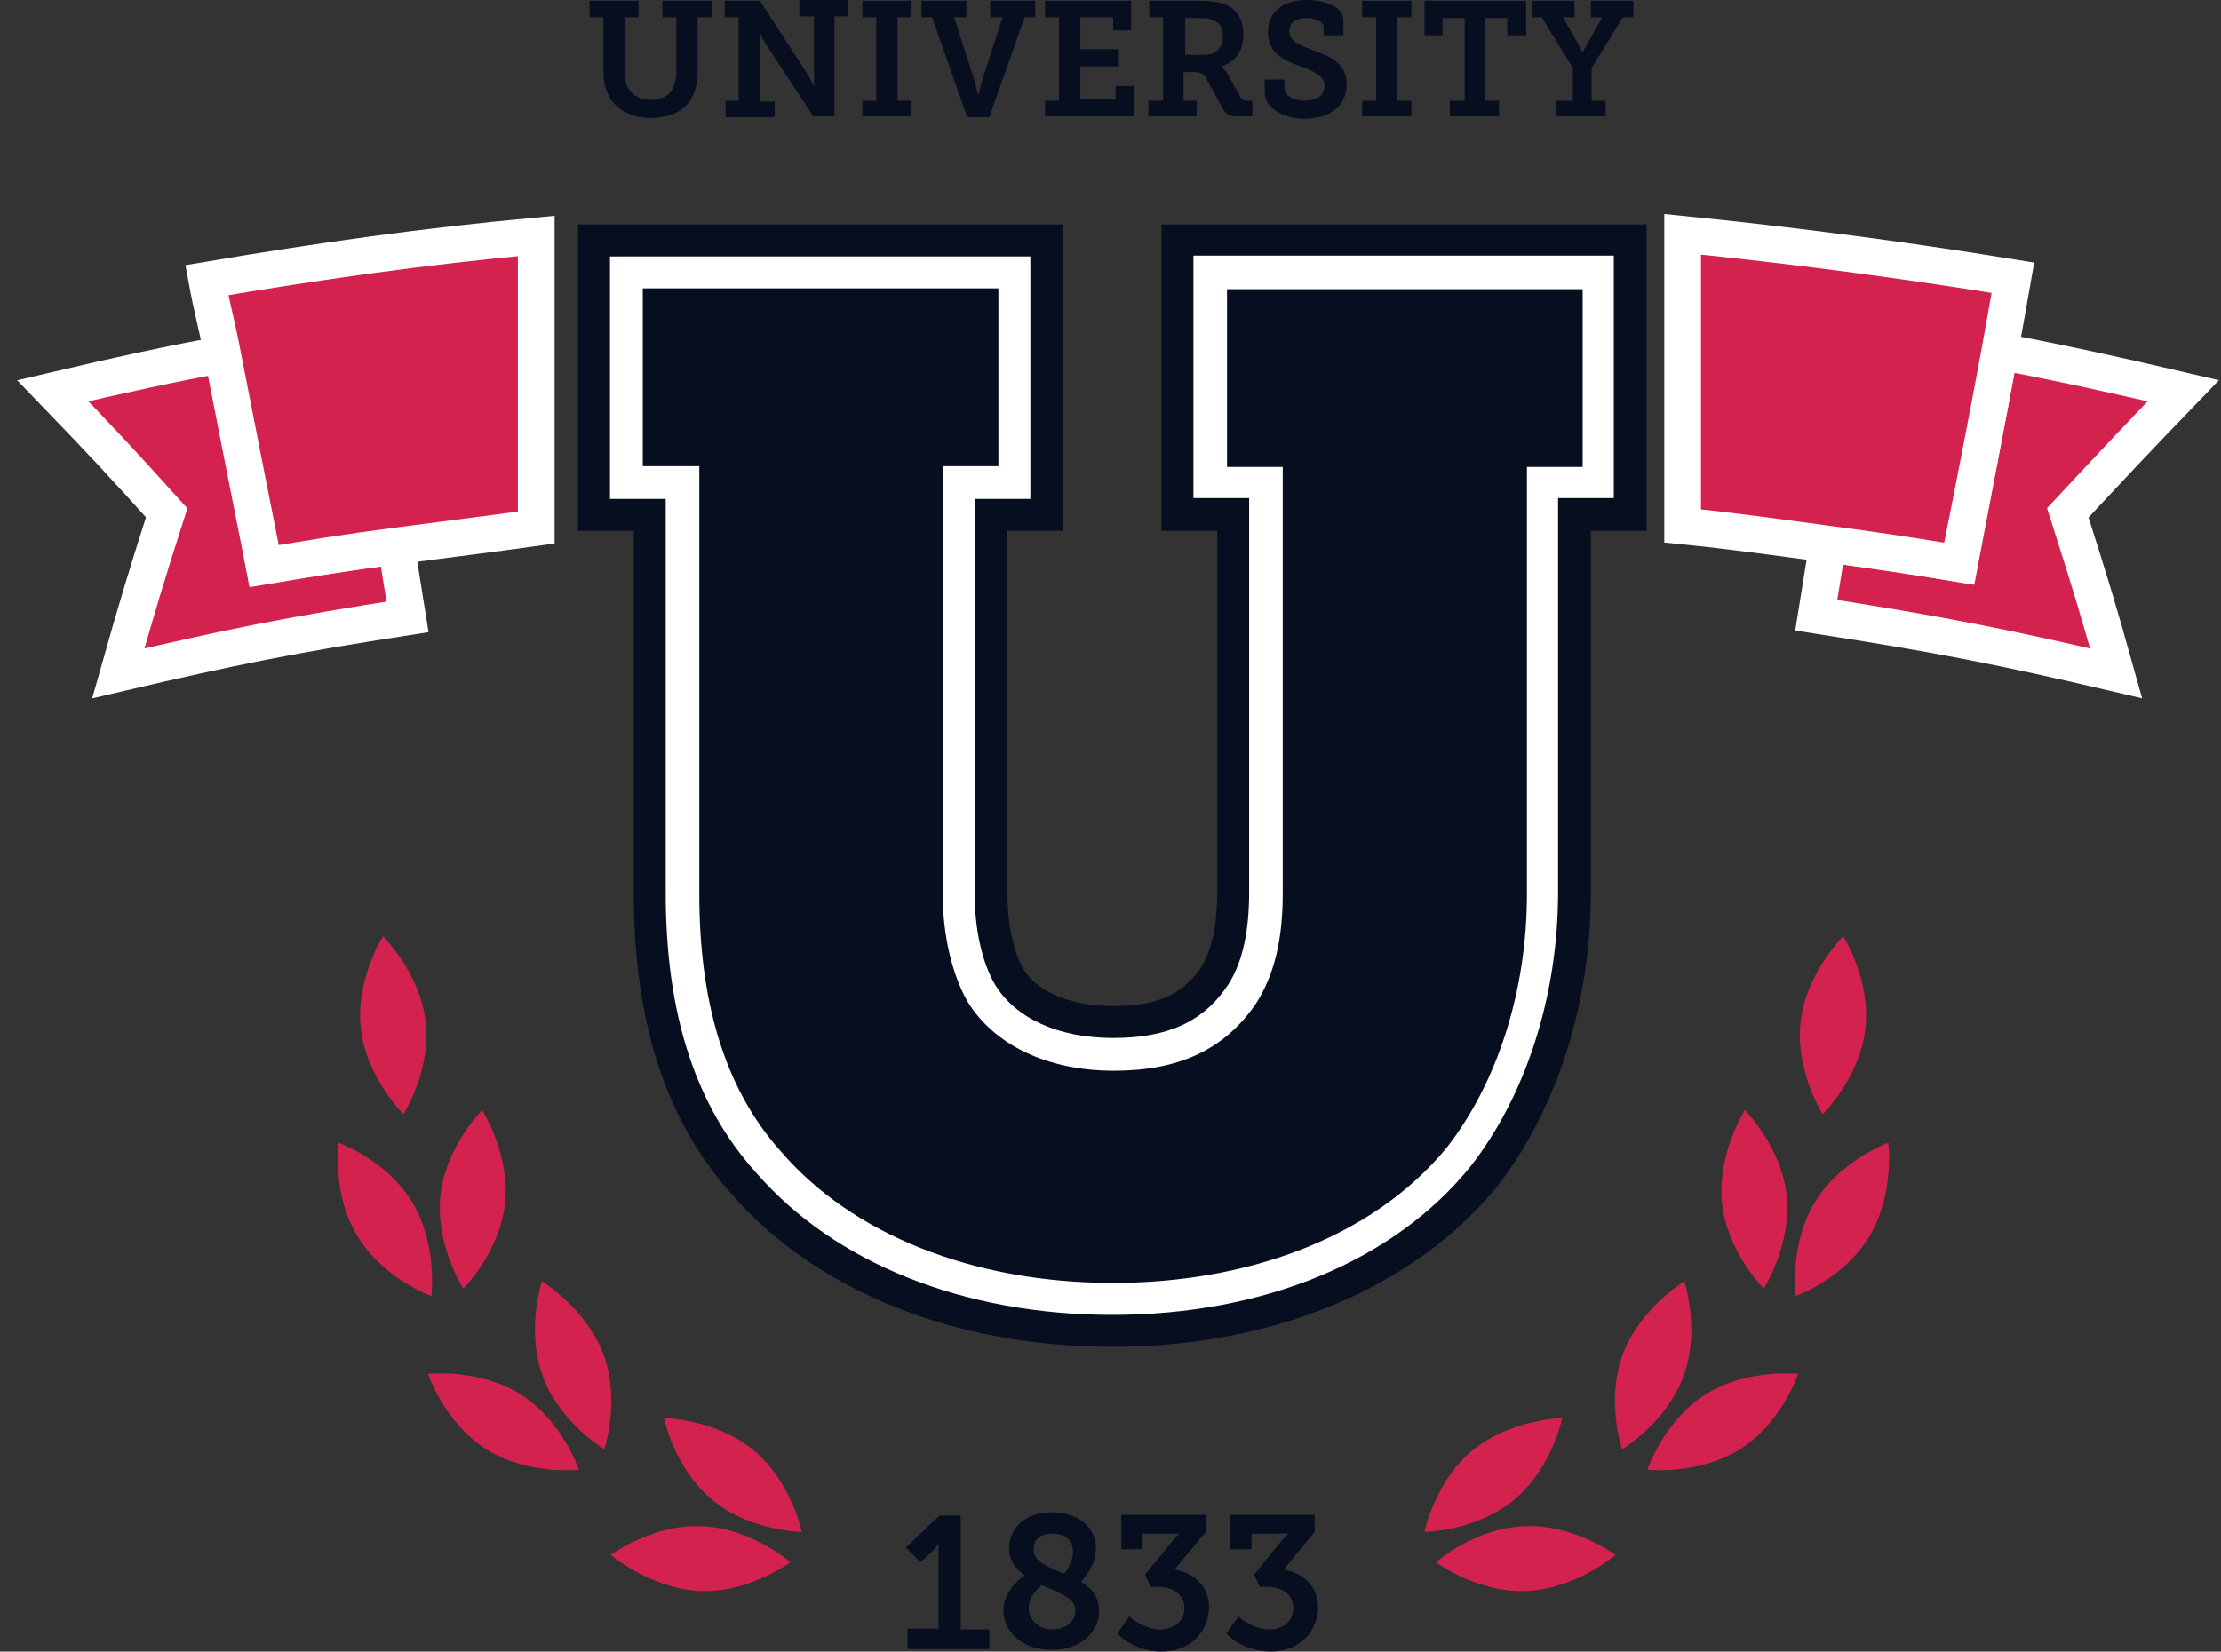 <svg width="121" height="90" viewBox="0 0 121 90" fill="none" xmlns="http://www.w3.org/2000/svg">
<rect x="0" y="0" width="121" height="90" fill="#333333" stroke="none"/>
<path d="M27.518 65.537C27.25 68.215 25.241 70.224 25.241 70.224C25.241 70.224 23.723 67.858 23.991 65.18C24.259 62.501 26.268 60.492 26.268 60.492C26.268 60.492 27.786 62.858 27.518 65.537Z" fill="#D3224D"/>
<path d="M19.482 67.367C20.866 69.688 23.5 70.626 23.5 70.626C23.5 70.626 23.857 67.858 22.473 65.536C21.089 63.215 18.455 62.277 18.455 62.277C18.455 62.277 18.054 65.045 19.482 67.367Z" fill="#D3224D"/>
<path d="M32.875 73.796C33.812 76.34 32.92 78.974 32.92 78.974C32.92 78.974 30.509 77.546 29.571 75.001C28.634 72.456 29.527 69.822 29.527 69.822C29.527 69.822 31.938 71.296 32.875 73.796Z" fill="#D3224D"/>
<path d="M26.491 78.974C28.768 80.403 31.536 80.09 31.536 80.09C31.536 80.09 30.643 77.412 28.366 75.983C26.089 74.554 23.321 74.867 23.321 74.867C23.321 74.867 24.214 77.545 26.491 78.974Z" fill="#D3224D"/>
<path d="M41.044 79.018C43.143 80.76 43.678 83.483 43.678 83.483C43.678 83.483 40.866 83.438 38.812 81.742C36.714 80.001 36.178 77.277 36.178 77.277C36.178 77.277 38.991 77.322 41.044 79.018Z" fill="#D3224D"/>
<path d="M38.098 86.696C40.776 86.83 43.053 85.134 43.053 85.134C43.053 85.134 40.955 83.259 38.232 83.17C35.553 83.036 33.276 84.732 33.276 84.732C33.276 84.732 35.419 86.562 38.098 86.696Z" fill="#D3224D"/>
<path d="M23.188 55.67C23.5 58.349 21.982 60.715 21.982 60.715C21.982 60.715 19.973 58.751 19.661 56.072C19.348 53.393 20.866 51.027 20.866 51.027C20.866 51.027 22.875 52.992 23.188 55.67Z" fill="#D3224D"/>
<path d="M93.812 65.537C94.08 68.215 96.089 70.224 96.089 70.224C96.089 70.224 97.607 67.858 97.339 65.18C97.071 62.501 95.062 60.492 95.062 60.492C95.062 60.492 93.545 62.858 93.812 65.537Z" fill="#D3224D"/>
<path d="M101.848 67.367C100.464 69.688 97.831 70.626 97.831 70.626C97.831 70.626 97.473 67.858 98.857 65.536C100.241 63.215 102.875 62.277 102.875 62.277C102.875 62.277 103.232 65.045 101.848 67.367Z" fill="#D3224D"/>
<path d="M88.41 73.796C87.473 76.34 88.366 78.974 88.366 78.974C88.366 78.974 90.777 77.546 91.714 75.001C92.652 72.456 91.759 69.822 91.759 69.822C91.759 69.822 89.348 71.296 88.41 73.796Z" fill="#D3224D"/>
<path d="M94.795 78.974C92.518 80.403 89.75 80.09 89.75 80.09C89.75 80.09 90.643 77.412 92.92 75.983C95.196 74.554 97.964 74.867 97.964 74.867C97.964 74.867 97.071 77.545 94.795 78.974Z" fill="#D3224D"/>
<path d="M80.241 79.018C78.143 80.76 77.607 83.483 77.607 83.483C77.607 83.483 80.419 83.438 82.473 81.742C84.571 80.001 85.107 77.277 85.107 77.277C85.107 77.277 82.339 77.322 80.241 79.018Z" fill="#D3224D"/>
<path d="M83.187 86.696C80.509 86.83 78.232 85.134 78.232 85.134C78.232 85.134 80.33 83.259 83.053 83.17C85.732 83.036 88.009 84.732 88.009 84.732C88.009 84.732 85.91 86.562 83.187 86.696Z" fill="#D3224D"/>
<path d="M98.098 55.67C97.785 58.349 99.303 60.715 99.303 60.715C99.303 60.715 101.312 58.751 101.625 56.072C101.937 53.393 100.419 51.027 100.419 51.027C100.419 51.027 98.41 52.992 98.098 55.67Z" fill="#D3224D"/>
<path d="M60.598 73.393C52.027 73.393 44.438 70.357 39.839 65.045C36.268 61.072 34.527 55.67 34.527 48.661V28.929H31.491V12.232H57.92V28.929H54.884V48.661C54.884 50.313 55.197 51.831 55.732 52.768C56.491 54.063 58.322 54.822 60.643 54.822C63.054 54.822 64.438 54.197 65.464 52.679C66 51.786 66.313 50.447 66.313 48.661V28.929H63.277V12.232H89.706V28.929H86.67V48.661C86.67 54.688 84.795 60.536 81.536 64.688C76.982 70.224 69.348 73.393 60.598 73.393Z" fill="#070E20"/>
<path d="M60.598 71.653C52.518 71.653 45.464 68.84 41.178 63.885C37.875 60.224 36.268 55.224 36.268 48.662V27.189H33.232V13.974H56.134V27.189H53.098V48.662C53.098 50.626 53.5 52.456 54.214 53.662C55.33 55.492 57.652 56.564 60.643 56.564C63.634 56.564 65.598 55.671 66.937 53.617C67.696 52.412 68.053 50.76 68.053 48.617V27.144H65.018V13.93H87.919V27.144H84.884V48.617C84.884 54.242 83.143 59.689 80.107 63.572C75.955 68.707 68.857 71.653 60.598 71.653Z" fill="white"/>
<path d="M38.053 25.402H35.018V15.715H54.393V25.402H51.357V48.661C51.357 51.027 51.893 53.126 52.696 54.554C54.125 56.92 57.027 58.349 60.688 58.349C64.17 58.349 66.714 57.233 68.455 54.643C69.438 53.081 69.884 51.161 69.884 48.706V25.447H66.848V15.759H86.223V25.447H83.188V48.706C83.188 54.063 81.536 59.063 78.812 62.545C74.661 67.59 67.696 69.911 60.643 69.911C52.964 69.911 46.402 67.233 42.562 62.768C39.348 59.197 38.098 54.331 38.098 48.706V25.402H38.053Z" fill="#070E20"/>
<path d="M12.25 19.285C9.393 19.821 6.67 20.401 2.875 21.294C5.42 23.928 6.67 25.267 9.08 27.946C7.964 31.428 7.429 33.214 6.446 36.696C12.741 35.223 15.866 34.598 22.205 33.615C21.982 32.187 21.759 30.892 21.58 29.732C19.214 30.044 16.804 30.401 14.393 30.803C13.545 26.071 12.964 23.169 12.25 19.285Z" fill="#D3224D" stroke="white" stroke-width="2" stroke-miterlimit="10"/>
<path d="M118.946 21.293C114.928 20.356 112.027 19.731 108.946 19.15C108.232 23.034 107.652 25.981 106.759 30.713C104.348 30.311 101.982 29.954 99.571 29.642C99.393 30.847 99.169 32.097 98.946 33.525C105.509 34.552 108.812 35.177 115.286 36.695C114.303 33.168 113.768 31.427 112.652 27.945C115.152 25.267 116.402 23.927 118.946 21.293Z" fill="#D3224D" stroke="white" stroke-width="2" stroke-miterlimit="10"/>
<path d="M11.268 15.268C11.535 16.741 11.893 18.036 12.116 19.286C12.875 23.17 13.455 26.116 14.393 30.849C16.803 30.447 18.991 30.09 21.401 29.777C24.08 29.42 26.982 29.063 29.214 28.75V12.857C22.964 13.438 17.339 14.241 11.268 15.268Z" fill="#D3224D" stroke="white" stroke-width="2" stroke-miterlimit="10"/>
<path d="M108.947 19.151C109.17 17.946 109.393 16.651 109.661 15.134C103.634 14.152 97.473 13.348 91.67 12.768V28.66C94.348 28.928 96.893 29.285 99.527 29.643C101.893 29.955 104.304 30.312 106.714 30.714C107.652 25.982 108.232 23.035 108.947 19.151Z" fill="#D3224D" stroke="white" stroke-width="2" stroke-miterlimit="10"/>
<path d="M32.875 0.938H32.116V0.045H34.794V0.938H34.036V3.973C34.036 4.331 34.125 4.643 34.259 4.866C34.482 5.223 34.928 5.447 35.464 5.447C36 5.447 36.402 5.268 36.625 4.866C36.759 4.643 36.848 4.331 36.848 3.973V0.938H36.089V0.045H38.768V0.938H38.009V3.973C38.009 4.598 37.83 5.134 37.562 5.536C37.116 6.161 36.312 6.429 35.464 6.429C34.571 6.429 33.812 6.116 33.366 5.536C33.053 5.134 32.875 4.598 32.875 3.929V0.938Z" fill="#070E20"/>
<path d="M39.482 5.491H40.241V0.938H39.482V0.045H41.402L44.036 4.107C44.08 4.196 44.17 4.33 44.214 4.464L44.303 4.643H44.348V4.42C44.348 4.286 44.348 4.152 44.348 4.018V0.893H43.545V0H46.223V0.893H45.464V6.339H44.303L41.67 2.321C41.625 2.232 41.536 2.098 41.491 1.964L41.402 1.786H41.357L41.402 2.009C41.402 2.143 41.446 2.277 41.402 2.411V5.536H42.205V6.384H39.527V5.491H39.482Z" fill="#070E20"/>
<path d="M46.982 5.491H47.741V0.938H46.982V0.045H49.66V0.938H48.902V5.491H49.66V6.34H46.982V5.491Z" fill="#070E20"/>
<path d="M50.777 0.938H50.196V0.045H52.652V0.938H51.982L53.143 4.554C53.187 4.688 53.187 4.822 53.232 4.956L53.277 5.134H53.321L53.366 4.956C53.411 4.866 53.411 4.688 53.455 4.554L54.616 0.938H53.946V0.045H56.402V0.938H55.821L53.902 6.384H52.696L50.777 0.938Z" fill="#070E20"/>
<path d="M56.937 5.491H57.696V0.938H56.937V0.045H61.625V1.652H60.643V0.938H58.857V2.679H60.955V3.616H58.857V5.402H60.777V4.688H61.759V6.34H56.937V5.491Z" fill="#070E20"/>
<path d="M62.607 5.491H63.366V0.938H62.607V0.045H65.375C65.821 0.045 66.223 0.09 66.58 0.179C67.295 0.402 67.741 0.982 67.741 1.875C67.741 2.768 67.295 3.393 66.536 3.616L66.625 3.706C66.67 3.75 66.759 3.84 66.848 3.973L67.562 5.268C67.652 5.447 67.786 5.491 68.009 5.491H68.232V6.34H67.473C66.938 6.34 66.804 6.25 66.58 5.848L65.688 4.241C65.554 4.018 65.42 3.929 65.062 3.929H64.482V5.491H65.196V6.34H62.562V5.491H62.607ZM65.598 2.991C66.223 2.991 66.625 2.634 66.625 1.965C66.625 1.563 66.491 1.25 66.134 1.116C65.955 1.027 65.732 0.982 65.42 0.982H64.571V2.991H65.598Z" fill="#070E20"/>
<path d="M69.973 4.33V4.821C69.973 5.223 70.509 5.491 71.089 5.491C71.714 5.491 72.161 5.223 72.161 4.688C72.161 4.062 71.447 3.839 70.732 3.571C69.884 3.259 69.08 2.857 69.08 1.741C69.08 0.491 70.107 0 71.179 0C72.161 0 73.188 0.357 73.188 1.116V1.92H72.116V1.473C72.116 1.161 71.625 0.982 71.179 0.982C70.643 0.982 70.241 1.205 70.241 1.696C70.241 2.277 70.822 2.455 71.491 2.723C72.429 3.036 73.366 3.437 73.366 4.598C73.366 5.893 72.295 6.473 71.089 6.473C70.063 6.473 68.902 5.982 68.902 5.045V4.33H69.973Z" fill="#070E20"/>
<path d="M74.214 5.491H74.973V0.938H74.214V0.045H76.893V0.938H76.134V5.491H76.893V6.34H74.214V5.491Z" fill="#070E20"/>
<path d="M79.036 5.491H79.795V0.982H78.589V1.92H77.607V0.045H83.143V1.92H82.116V0.982H80.911V5.491H81.67V6.34H78.991V5.491H79.036Z" fill="#070E20"/>
<path d="M84.928 5.491H85.687V3.706L83.991 0.938H83.455V0.045H85.777V0.938H85.152L86.089 2.59C86.134 2.679 86.178 2.724 86.178 2.768C86.178 2.813 86.223 2.813 86.223 2.857C86.223 2.813 86.223 2.813 86.268 2.768C86.312 2.724 86.312 2.634 86.357 2.59L87.294 0.938H86.669V0.045H88.991V0.938H88.411L86.714 3.706V5.491H87.473V6.34H84.794V5.491H84.928Z" fill="#070E20"/>
<path d="M49.527 88.749H51.134V84.641C51.134 84.507 51.134 84.374 51.134 84.284V84.15H51.089L51 84.284C50.955 84.374 50.866 84.463 50.732 84.597L50.152 85.132L49.348 84.329L51.178 82.588H52.339V88.793H53.902V89.865H49.437V88.749H49.527Z" fill="#070E20"/>
<path d="M55.822 85.848C55.33 85.49 54.973 85.044 54.973 84.374C54.973 83.392 55.732 82.41 57.295 82.41C58.679 82.41 59.705 83.169 59.705 84.374C59.705 85.312 59.036 86.026 58.902 86.205C59.482 86.562 59.884 87.053 59.884 87.767C59.884 88.883 58.947 89.91 57.295 89.91C55.688 89.91 54.661 88.928 54.661 87.723C54.705 86.696 55.598 85.982 55.822 85.848ZM57.339 88.794C58.009 88.794 58.589 88.392 58.589 87.767C58.589 87.098 57.786 86.83 56.759 86.383C56.58 86.562 56.045 86.964 56.045 87.633C56.045 88.303 56.625 88.794 57.339 88.794ZM57.964 85.758C58.098 85.624 58.455 85.133 58.455 84.553C58.455 83.928 58.009 83.571 57.339 83.571C56.625 83.571 56.313 83.928 56.313 84.419C56.313 85.133 57.072 85.357 57.964 85.758Z" fill="#070E20"/>
<path d="M61.089 82.545H65.688V83.482L63.991 85.536C64.929 85.67 65.866 86.34 65.866 87.59C65.866 88.84 64.929 90 63.277 90C62.518 90 61.893 89.732 61.491 89.509C61.268 89.375 61.045 89.197 60.866 89.018L61.536 88.081C61.67 88.215 61.848 88.349 62.027 88.438C62.339 88.616 62.741 88.795 63.232 88.795C63.991 88.795 64.527 88.304 64.527 87.634C64.527 86.92 63.947 86.474 63.098 86.474C62.92 86.474 62.786 86.474 62.697 86.474L62.384 85.804L63.947 83.884C64.036 83.795 64.081 83.75 64.17 83.661L64.259 83.572C64.214 83.572 64.17 83.572 64.125 83.572C64.036 83.572 63.947 83.572 63.857 83.572H62.25V84.42H61.089V82.545Z" fill="#070E20"/>
<path d="M67.027 82.545H71.625V83.482L69.929 85.536C70.866 85.67 71.804 86.34 71.804 87.59C71.804 88.84 70.866 90 69.214 90C68.456 90 67.831 89.732 67.429 89.509C67.206 89.375 66.982 89.197 66.804 89.018L67.473 88.081C67.607 88.215 67.786 88.349 67.964 88.438C68.277 88.616 68.679 88.795 69.17 88.795C69.929 88.795 70.464 88.304 70.464 87.634C70.464 86.92 69.884 86.474 69.036 86.474C68.857 86.474 68.723 86.474 68.634 86.474L68.322 85.804L69.884 83.884C69.973 83.795 70.018 83.75 70.107 83.661L70.197 83.572C70.152 83.572 70.107 83.572 70.063 83.572C69.973 83.572 69.884 83.572 69.795 83.572H68.188V84.42H67.027V82.545Z" fill="#070E20"/>
</svg>
